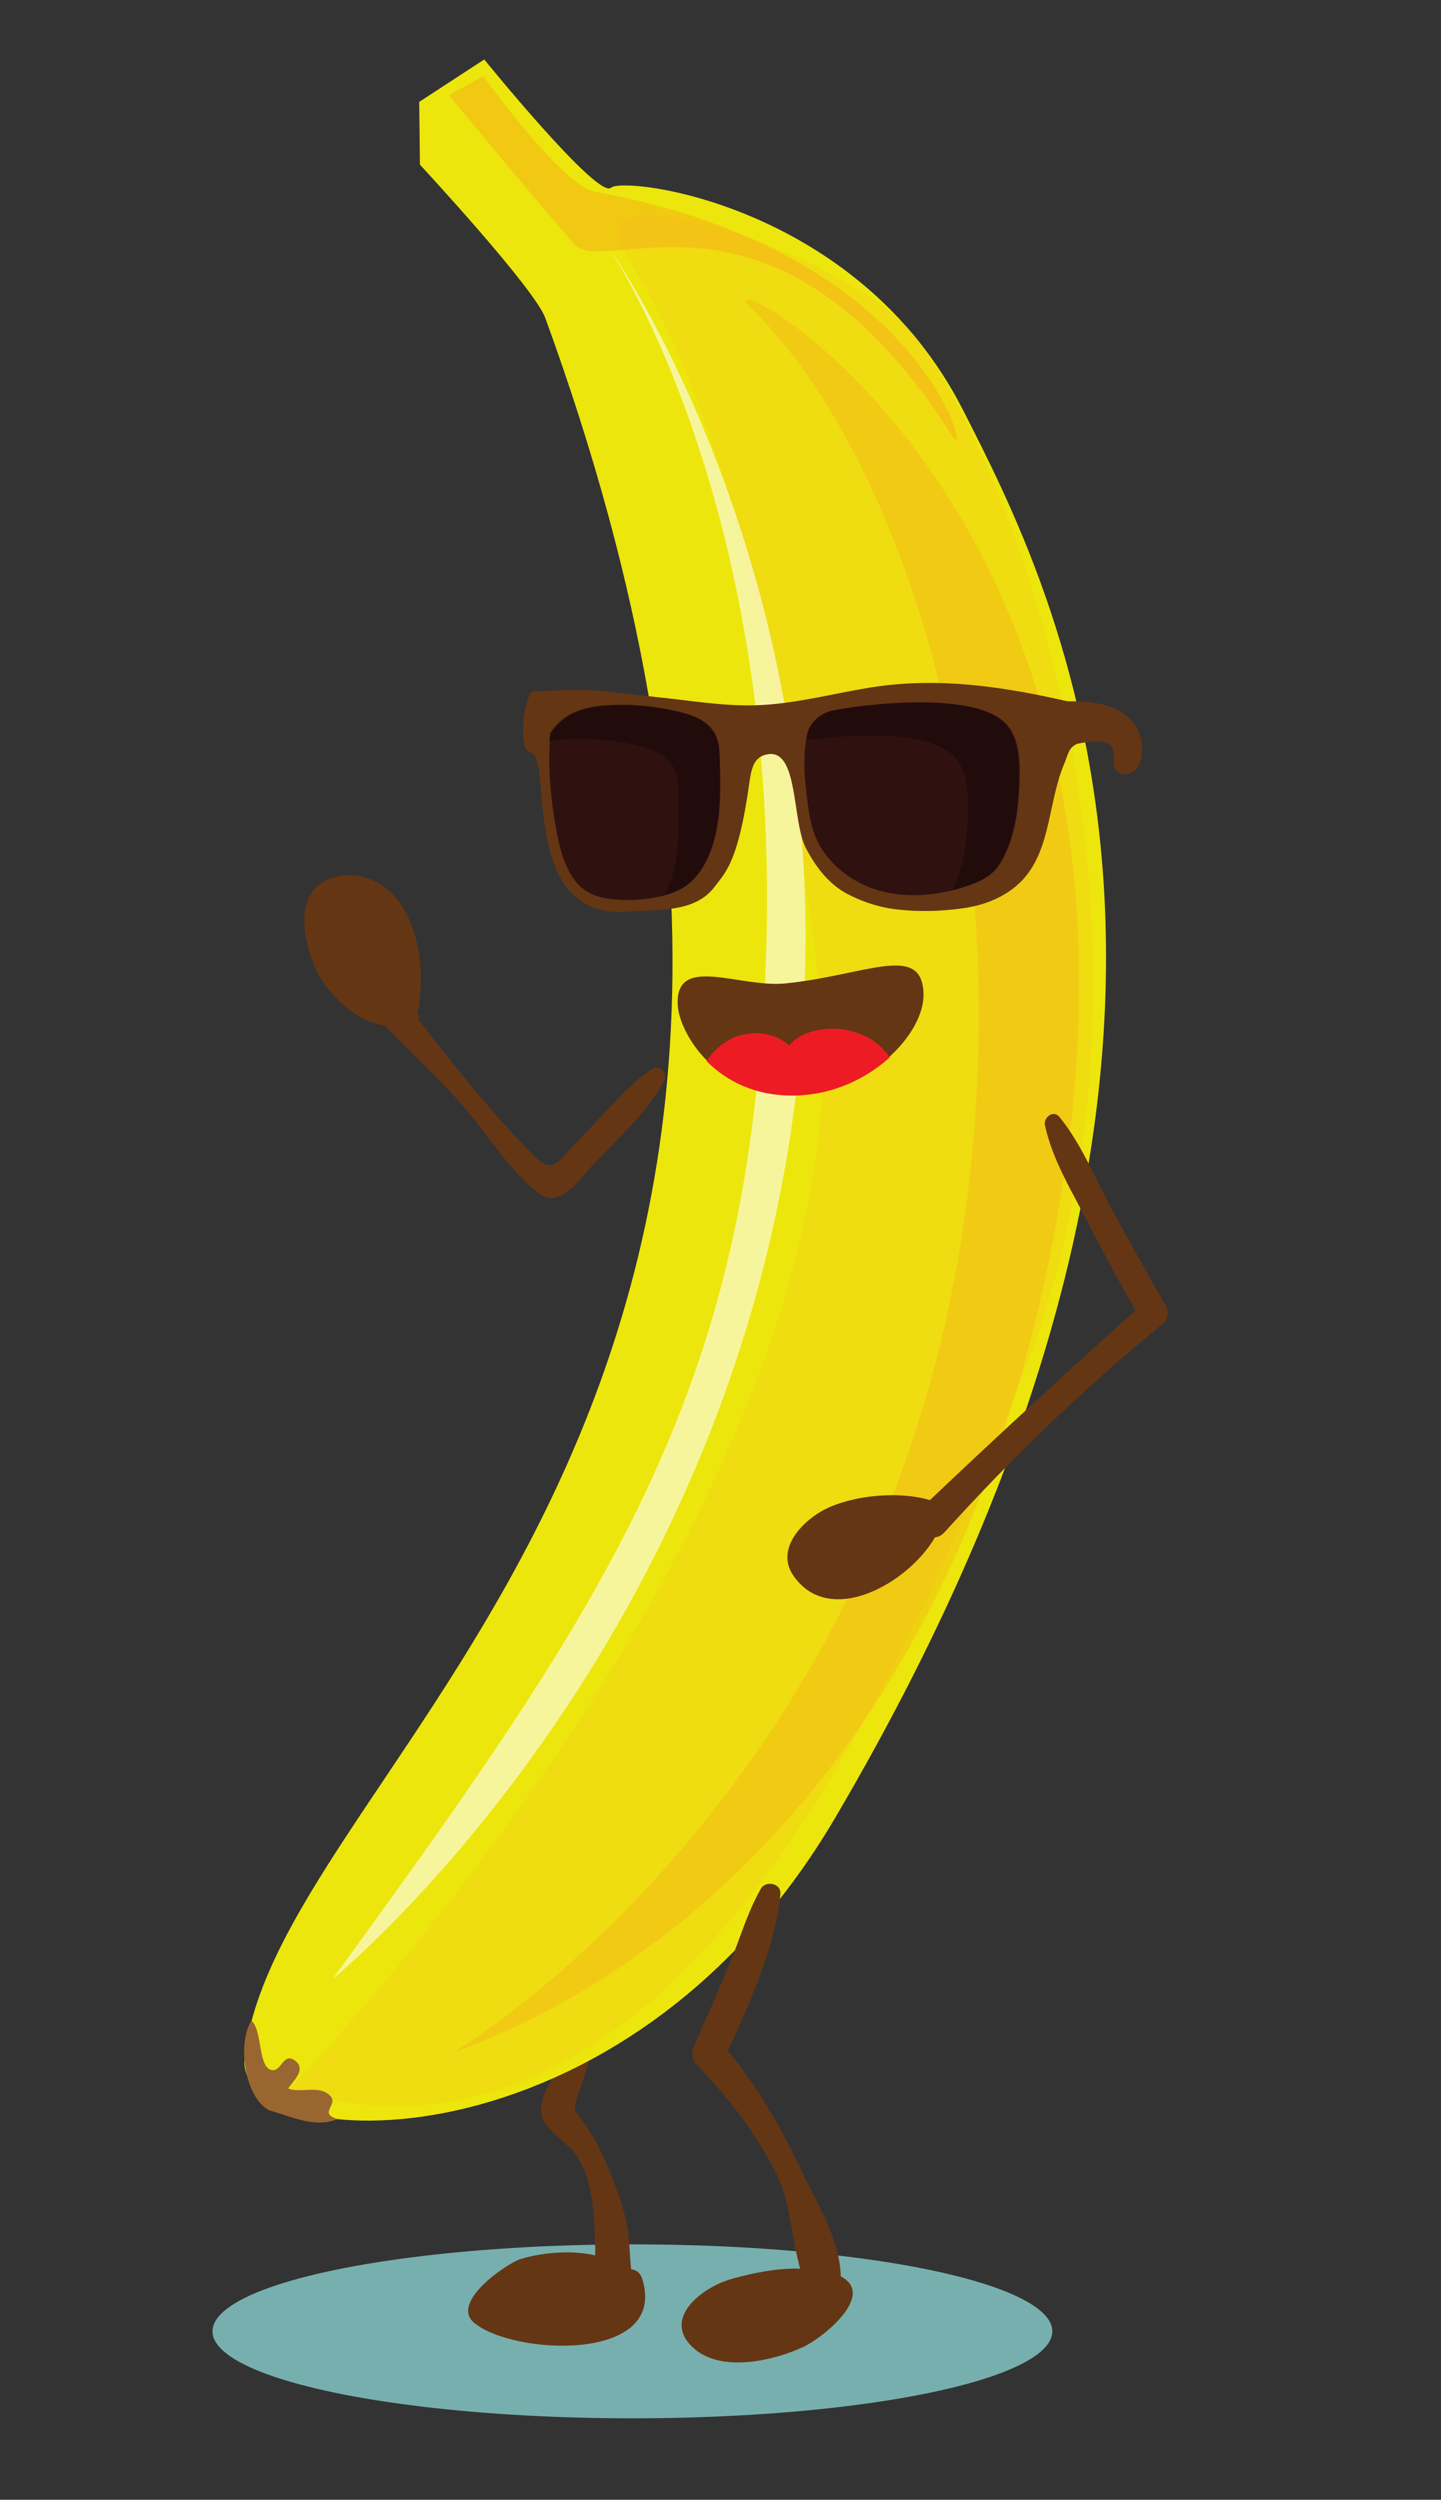 <?xml version="1.0" encoding="utf-8"?>
<!-- Generator: Adobe Illustrator 16.0.0, SVG Export Plug-In . SVG Version: 6.00 Build 0)  -->
<!DOCTYPE svg PUBLIC "-//W3C//DTD SVG 1.1//EN" "http://www.w3.org/Graphics/SVG/1.1/DTD/svg11.dtd">
<svg version="1.1" id="Layer_1" xmlns="http://www.w3.org/2000/svg" xmlns:xlink="http://www.w3.org/1999/xlink" x="0px" y="0px"
	 width="243.333px" height="421.999px" viewBox="0 0 243.333 421.999" enable-background="new 0 0 243.333 421.999"
	 xml:space="preserve">
<rect x="0" y="0" width="243.333" height="421.999" fill="#333333" stroke="none"/>
<g>
	<ellipse fill="#77AFAE" cx="106.792" cy="393.565" rx="70.909" ry="14.684"/>
	<g>
		<g>
			<g>
				<path fill="#653614" d="M96.775,346.873c-2.334,2.065-5.413,5.995-5.413,9.312c0,3.191,4.434,5.35,5.937,7.62
					c2.99,4.518,2.947,9.946,3.206,15.151c0.158,3.182-0.896,8.27,0.946,11.028c1.568,2.349,5.233,2.08,6.058-0.792
					c0.015-0.052,0.029-0.103,0.044-0.154c0.514-1.791-0.617-3.355-2.245-3.954c-0.036-0.014-0.072-0.026-0.108-0.04
					c-1.78-0.654-4.206,1.078-3.974,3.027c0.004,0.037,0.009,0.074,0.014,0.112c0.787-1.033,1.573-2.066,2.36-3.1
					c-0.056,0.011-0.112,0.021-0.168,0.031c1.359,0.771,2.718,1.544,4.078,2.315c-1.277-3.077-0.983-7.682-1.506-11.015
					c-0.61-3.896-2.138-7.635-3.645-11.259c-1.32-3.178-3.034-5.93-5.109-8.667c-0.799-1.054,1.952-6.523,2.079-8.56
					C99.416,346.538,97.681,346.071,96.775,346.873L96.775,346.873z"/>
			</g>
		</g>
		<g>
			<g>
				<path fill="#ECE60D" d="M41.299,347.407C46.8,296.5,159.635,238.831,92.078,53.675C90.238,48.628,70.91,27.797,70.91,27.797
					l-0.12-10.595l10.984-7.165c0,0,19.169,23.651,21.398,21.657c2.229-2,41.736,2.722,59.455,37.54
					c15.301,30.067,55.426,106.82-21.672,237.771C105.125,367.866,39.499,364.067,41.299,347.407z"/>
			</g>
			<path opacity="0.2" fill="#FAB823" d="M48.771,352.763c0,0,100.254-102.501,89.424-187.822
				C127.363,79.62,114.447,57.729,105.406,42.403c-9.04-15.323,40.282,1.302,49.982,15.464
				c19.604,28.613,44.941,106.172,16.389,176.704C150.527,287.057,112.675,371.814,48.771,352.763z"/>
			<defs>
				<filter id="Adobe_OpacityMaskFilter" filterUnits="userSpaceOnUse" x="56.153" y="41.545" width="79.872" height="292.559">
					<feFlood  style="flood-color:white;flood-opacity:1" result="back"/>
					<feBlend  in="SourceGraphic" in2="back" mode="normal"/>
				</filter>
			</defs>
			<mask maskUnits="userSpaceOnUse" x="56.153" y="41.545" width="79.872" height="292.559" id="SVGID_1_">
				<g filter="url(#Adobe_OpacityMaskFilter)">
					<defs>
						
							<filter id="Adobe_OpacityMaskFilter_1_" filterUnits="userSpaceOnUse" x="56.153" y="41.545" width="79.872" height="292.559">
							<feFlood  style="flood-color:white;flood-opacity:1" result="back"/>
							<feBlend  in="SourceGraphic" in2="back" mode="normal"/>
						</filter>
					</defs>
					<mask maskUnits="userSpaceOnUse" x="56.153" y="41.545" width="79.872" height="292.559" id="SVGID_1_">
						<g filter="url(#Adobe_OpacityMaskFilter_1_)">
						</g>
					</mask>
					
						<linearGradient id="SVGID_2_" gradientUnits="userSpaceOnUse" x1="517.671" y1="-320.608" x2="588.075" y2="-320.608" gradientTransform="matrix(0.999 0.055 0.055 -0.999 -435.004 -161.609)">
						<stop  offset="0" style="stop-color:#000000"/>
						<stop  offset="0.162" style="stop-color:#030303"/>
						<stop  offset="0.293" style="stop-color:#0D0D0D"/>
						<stop  offset="0.412" style="stop-color:#1E1E1E"/>
						<stop  offset="0.525" style="stop-color:#363636"/>
						<stop  offset="0.633" style="stop-color:#555555"/>
						<stop  offset="0.738" style="stop-color:#7B7B7B"/>
						<stop  offset="0.84" style="stop-color:#A7A7A7"/>
						<stop  offset="0.937" style="stop-color:#DADADA"/>
						<stop  offset="1" style="stop-color:#FFFFFF"/>
					</linearGradient>
					<path mask="url(#SVGID_1_)" fill="url(#SVGID_2_)" d="M102.632,41.545c0,0,36.948,53.702,24.233,149.603
						c-7.248,54.668-31.749,89.327-70.712,142.956c0,0,65.79-53.563,78.022-147.497C145.295,101.217,102.632,41.545,102.632,41.545z
						"/>
				</g>
			</mask>
			<path opacity="0.59" fill="#FFFFFF" d="M102.632,41.545c0,0,36.948,53.702,24.233,149.603
				c-7.248,54.668-31.749,89.327-70.712,142.956c0,0,65.79-53.563,78.022-147.497C145.295,101.217,102.632,41.545,102.632,41.545z"
				/>
			<path opacity="0.26" fill="#F8991D" d="M76.659,346.437c0,0,76.62-45.206,87.326-149.809
				c6.823-66.626-14.279-122.468-37.214-144.671C116.717,42.227,198.504,82.737,179.28,201
				C161.491,310.435,95.388,339.7,76.659,346.437z"/>
			<defs>
				<filter id="Adobe_OpacityMaskFilter_2_" filterUnits="userSpaceOnUse" x="75.793" y="12.854" width="85.71" height="61.34">
					<feFlood  style="flood-color:white;flood-opacity:1" result="back"/>
					<feBlend  in="SourceGraphic" in2="back" mode="normal"/>
				</filter>
			</defs>
			<mask maskUnits="userSpaceOnUse" x="75.793" y="12.854" width="85.71" height="61.34" id="SVGID_3_">
				<g filter="url(#Adobe_OpacityMaskFilter_2_)">
					<defs>
						<filter id="Adobe_OpacityMaskFilter_3_" filterUnits="userSpaceOnUse" x="75.793" y="12.854" width="85.84" height="61.332">
							<feFlood  style="flood-color:white;flood-opacity:1" result="back"/>
							<feBlend  in="SourceGraphic" in2="back" mode="normal"/>
						</filter>
					</defs>
					<mask maskUnits="userSpaceOnUse" x="75.793" y="12.854" width="85.84" height="61.332" id="SVGID_3_">
						<g filter="url(#Adobe_OpacityMaskFilter_3_)">
						</g>
					</mask>
					
						<linearGradient id="SVGID_4_" gradientUnits="userSpaceOnUse" x1="519.789" y1="-174.208" x2="608.661" y2="-174.208" gradientTransform="matrix(0.999 0.055 0.055 -0.999 -435.004 -161.609)">
						<stop  offset="0" style="stop-color:#FFFFFF"/>
						<stop  offset="0.091" style="stop-color:#F9F9F9"/>
						<stop  offset="0.217" style="stop-color:#E7E7E7"/>
						<stop  offset="0.364" style="stop-color:#C9C9C9"/>
						<stop  offset="0.527" style="stop-color:#A0A0A0"/>
						<stop  offset="0.703" style="stop-color:#6A6A6A"/>
						<stop  offset="0.887" style="stop-color:#2B2B2B"/>
						<stop  offset="1" style="stop-color:#000000"/>
					</linearGradient>
					<path mask="url(#SVGID_3_)" fill="url(#SVGID_4_)" d="M75.793,16.062c0,0,15.885,19.233,21.206,25.172
						c5.321,5.941,34.091-14.488,63.875,32.468c3.243,5.122-1.777-31.87-57.701-42.008c-5.59-1.016-21.555-18.839-21.555-18.839
						L75.793,16.062z"/>
				</g>
			</mask>
			<path opacity="0.37" fill="#F8991D" d="M75.793,16.062c0,0,15.885,19.233,21.206,25.172c5.321,5.941,34.091-14.488,63.875,32.468
				c3.243,5.122-4.479-31.195-60.402-41.334c-5.59-1.016-18.854-19.514-18.854-19.514L75.793,16.062z"/>
			<path fill="#996632" d="M45.888,356.454c-4.479-1.766-5.954-11.295-3.439-15.341c1.907,1.604,1.058,7.954,3.488,8.364
				c1.734,0.172,1.882-3.242,4.035-1.494c1.655,1.463-0.396,3.274-1.318,4.572c1.693,0.814,4.744-0.415,6.542,0.796
				c2.798,1.79-1.884,3.245,1.795,4.382c-3.785,1.635-8.171-0.58-11.352-1.426"/>
		</g>
		<g>
			<g>
				<path fill="#653614" d="M89.826,116.731c-1.657,1.938-2.297,10.541-0.031,10.349c3.486,1.564-1.936,28.094,16.025,26.822
					c5.46-0.387,11.555,0.185,14.843-4.19c1.793-2.386,3.969-4.091,5.833-17.249c0.364-2.574,0.684-4.799,3.26-5.148
					c5.1-0.689,3.975,11.301,6.318,15.829c1.619,3.13,3.84,6.083,6.953,7.733c2.503,1.327,5.287,2.253,8.098,2.609
					c3.834,0.486,7.811,0.375,11.636-0.178c3.825-0.553,7.622-2.14,10.169-5.046c4.55-5.189,4.1-13.002,6.789-19.357
					c0.715-1.688,0.719-2.816,2.441-3.441c-0.313-2.16-0.305-0.834-0.684-6.792c-11.601-2.714-22.934-4.5-34.691-2.577
					c-6.383,1.043-12.688,2.77-19.151,2.966c-5.662,0.172-11.283-0.836-16.919-1.402C98.026,116.385,101.761,116.232,89.826,116.731
					"/>
			</g>
			<g>
				<path fill="#2F1110" d="M92.947,123.888c-0.525,5.428,0.06,11.249,1.072,16.653c0.651,3.476,1.756,7.118,4.072,9.186
					c1.693,1.512,3.797,1.96,5.819,2.125c2.466,0.201,4.938,0.045,7.351-0.465c1.706-0.36,3.409-0.911,4.875-2.033
					c2.626-2.012,4.235-5.699,4.941-9.551c0.705-3.852,0.607-7.907,0.472-11.907c-0.033-0.973-0.071-1.965-0.342-2.889
					c-0.828-2.815-3.429-4-5.715-4.609c-4.238-1.129-8.563-1.571-12.839-1.312C99.033,119.304,95.105,120.271,92.947,123.888"/>
			</g>
			<g opacity="0.29">
				<path d="M114.071,145.486c0.705-3.852,0.607-7.907,0.472-11.907c-0.033-0.973-0.071-1.965-0.342-2.889
					c-0.828-2.815-3.429-4-5.715-4.609c-4.238-1.129-8.563-1.571-12.839-1.313c-0.959,0.058-1.939,0.17-2.903,0.368
					c0.028-0.446,0.063-0.889,0.105-1.33c2.157-3.618,6.086-4.584,9.705-4.803c4.275-0.259,8.602,0.183,12.839,1.312
					c2.286,0.609,4.887,1.794,5.715,4.609c0.271,0.923,0.309,1.916,0.342,2.889c0.135,4,0.233,8.055-0.472,11.907
					c-0.705,3.853-2.314,7.539-4.94,9.55c-1.146,0.878-2.437,1.405-3.76,1.766C113.119,149.362,113.712,147.446,114.071,145.486z"/>
			</g>
			<g>
				<path fill="#2F1110" d="M136.466,123.352c-1.003,4.011-0.646,7.766-0.124,11.868c0.242,1.905,0.527,3.823,1.2,5.621
					c1.767,4.714,6.153,8.168,11.001,9.523s10.084,0.792,14.854-0.816c1.601-0.54,3.204-1.221,4.408-2.404
					c0.836-0.823,1.441-1.853,1.941-2.915c1.743-3.712,2.272-7.878,2.412-11.977c0.123-3.651,0.093-7.882-2.578-10.374
					c-6.211-5.795-28.016-2.35-29.565-1.771C138.465,120.686,137.032,121.798,136.466,123.352"/>
			</g>
			<g opacity="0.29">
				<path d="M161.03,149.803c1.743-3.712,2.272-7.878,2.412-11.977c0.124-3.651,0.093-7.882-2.577-10.374
					c-4.611-4.302-17.647-3.438-24.779-2.508c0.096-0.655,0.219-0.946,0.38-1.591l0,0c0.566-1.554,1.817-2.639,3.367-3.217
					s23.354-4.024,29.565,1.771c2.672,2.492,2.702,6.724,2.578,10.375c-0.14,4.099-0.668,8.265-2.412,11.977
					c-0.5,1.062-1.104,2.092-1.941,2.915c-1.204,1.184-2.808,1.865-4.407,2.404c-0.797,0.269-1.606,0.507-2.425,0.713
					C160.873,150.128,160.953,149.966,161.03,149.803z"/>
			</g>
			<g>
				<path fill="#653614" d="M179.725,118.374c2.393,0.016,4.826,0.037,7.115,0.735c2.289,0.697,4.455,2.18,5.402,4.378
					c0.436,1.011,0.596,2.125,0.582,3.226c-0.017,1.229-0.294,2.546-1.197,3.379s-2.57,0.884-3.229-0.153
					c-0.747-1.178,0.126-2.956-0.765-4.028c-0.541-0.65-1.493-0.73-2.338-0.761c-1.913-0.069-4.188,0.766-6.101,0.697
					C178.891,123.762,178.859,120.293,179.725,118.374"/>
			</g>
		</g>
		<path fill="#653614" d="M114.437,169.551c0.186,4.687,6.38,15.602,19.99,15.24c12.321-0.327,21.792-10.308,21.521-17.163
			c-0.339-8.501-9.77-2.969-23.324-1.611C124.842,166.796,114.099,161.05,114.437,169.551z"/>
		<g>
			<path fill="#ED1C24" d="M119.3,179.12c1.037-1.549,2.411-2.854,4.071-3.699c3.16-1.609,7.333-1.302,9.926,1.116
				c1.895-2.639,6.528-3.168,9.055-2.749c3.969,0.659,6.122,2.302,7.914,4.69c-3.893,3.554-9.487,6.295-15.846,6.464
				C127.549,185.125,122.572,182.434,119.3,179.12z"/>
		</g>
		<g>
			<g>
				<path fill="#653614" d="M128.483,318.842c-2.337,4.091-3.653,8.848-5.488,13.188c-1.872,4.425-3.737,8.846-5.74,13.213
					c-0.537,1.169-0.507,2.421,0.437,3.388c5.357,5.486,9.728,11.184,13.26,18.011c3.328,6.433,2.487,14.535,5.91,20.715
					c1.054,1.902,4.609,1.746,4.968-0.649c1.067-7.143-3.72-14.404-6.662-20.626c-3.604-7.62-7.971-15.024-13.522-21.403
					c0.146,1.129,0.292,2.259,0.437,3.388c3.936-8.751,8.768-18.699,9.698-28.33C131.956,317.928,129.312,317.394,128.483,318.842
					L128.483,318.842z"/>
			</g>
		</g>
		<g>
			<path fill="#653614" d="M140.213,387.141c-0.586-0.932-1.793-1.226-2.883-1.378c-5.631-0.786-11.479,0.062-16.653,2.415
				c-1.911,0.87-3.986,2.376-3.868,4.473c0.127,2.254,2.682,3.492,4.902,3.899c1.681,0.308,3.399,0.417,5.105,0.324
				c6.001-0.325,12.064-3.522,14.681-8.935c0.109-0.225,0.214-0.466,0.197-0.716c-0.039-0.573-0.674-0.905-1.238-1.011"/>
			<g>
				<path fill="#653614" d="M141.461,386.797c-1.188-6.301-14.225-3.189-18.198-1.996c-4.944,1.485-11.679,6.827-6.008,11.712
					c4.723,4.068,13.481,1.979,18.454-0.341c3.247-1.515,12.612-9.012,5.958-12.028c-3.179-1.44-5.107,3.217-1.847,4.38
					c-1.659-0.592-1.698,0.952-2.968,2.41c-1.302,1.495-3.25,2.447-5.036,3.191c-3.336,1.388-7.328,1.338-10.773,0.492
					c0.066-1.464,0.132-2.928,0.198-4.391c1.046-0.439,2.115-0.816,3.205-1.133c1.985-0.638,4.009-1.017,6.079-1.264
					c3.182-0.38,6.215,0.082,9.344,0.559C140.876,388.542,141.656,387.834,141.461,386.797L141.461,386.797z"/>
			</g>
		</g>
		<g>
			<path fill="#653614" d="M104.816,384.801c-0.33-0.487-0.944-0.678-1.512-0.83c-3.953-1.061-8.09-1.837-12.126-1.16
				c-4.037,0.676-7.984,3.045-9.613,6.799c-0.152,0.35-0.283,0.752-0.135,1.104c0.121,0.287,0.399,0.471,0.668,0.627
				c3.684,2.154,8.114,2.528,12.378,2.688c2.974,0.11,6.106,0.105,8.71-1.335c2.604-1.44,4.383-4.806,3.077-7.478"/>
			<g>
				<path fill="#653614" d="M105.917,383.701c-3.765-4.417-13.042-3.903-17.987-2.348c-2.391,0.752-11.959,7.315-7.89,10.751
					c6.547,5.526,32.926,6.843,28.382-7.484c-0.87-2.743-5.208-1.563-4.318,1.191c2.868,8.88-17.589,7.366-21.283,3.512
					c0.168,0.638,0.337,1.275,0.506,1.913c0.742-4.219,5.996-5.967,9.587-6.391c2.894-0.341,8.43-0.159,11.117,1.301
					C105.64,387.02,107.048,385.027,105.917,383.701L105.917,383.701z"/>
			</g>
		</g>
		<g>
			<g>
				<path fill="#653614" d="M176.453,189.945c1.229,5.749,4.441,10.968,7.105,16.16c2.91,5.671,5.968,11.26,9.174,16.768
					c0.125-0.969,0.25-1.937,0.375-2.905c-12.654,11.392-25.271,22.974-37.593,34.718c-2.641,2.517,1.55,6.673,3.982,3.982
					c11.581-12.805,23.628-24.374,37.001-35.31c0.828-0.677,0.872-2.041,0.375-2.905c-3.173-5.524-6.301-11.073-9.317-16.684
					c-2.76-5.136-4.981-10.697-8.676-15.236C177.891,187.316,176.177,188.653,176.453,189.945L176.453,189.945z"/>
			</g>
		</g>
		<g>
			<g>
				<path fill="#653614" d="M110.174,180.454c-3.396,2.182-5.986,5.196-8.742,8.113c-1.763,1.866-3.526,3.731-5.289,5.597
					c-2.332,2.468-3.207,3.799-6.017,0.939c-7.701-7.839-14.361-16.325-21.018-25.029c-0.515,1.266-1.03,2.533-1.545,3.799
					c0.549-0.086,1.098-0.173,1.646-0.259c2.306-0.363,1.706-3.413,0-4.082c-0.548-0.215-1.097-0.431-1.646-0.646
					c-2.509-0.984-4.232,2.604-2.516,4.322c4.638,4.644,9.318,9.044,13.605,14.026c3.965,4.607,7.653,10.833,12.591,14.365
					c3.212,2.297,6.483-2.329,8.173-4.162c4.349-4.721,9.66-9.308,12.768-14.974C112.865,181.223,111.46,179.627,110.174,180.454
					L110.174,180.454z"/>
			</g>
		</g>
		<g>
			<path fill="#653614" d="M157.347,256.773c-2.675,4.204-6.675,7.551-11.284,9.444c-3.67,1.508-9.131,1.273-10.176-2.555
				c-1.045-3.822,3.461-6.773,7.322-7.661c5.09-1.171,10.435-1.224,15.547-0.151"/>
			<g>
				<path fill="#653614" d="M156.184,255.61c-4.425,3.717-9.478,9.795-15.991,8.585c-3.255-0.605-0.771-3.754,0.785-4.729
					c2.092-1.313,5.029-1.589,7.389-1.858c3.66-0.417,7.249,0.453,10.864-0.036c1.579-0.214,1.667-2.58,0.426-3.262
					c-5.275-2.897-14.659-2.229-20.037,0.332c-3.807,1.813-8.821,6.701-5.656,11.33c6.695,9.79,22.22-0.396,24.97-8.761
					C159.488,255.518,157.349,254.631,156.184,255.61L156.184,255.61z"/>
			</g>
		</g>
		<g>
			<path fill="#653614" d="M68.637,169.791c0.162-6.454-0.231-13.842-5.244-17.911c-2.592-2.104-7.061-2.575-8.856,0.24
				c-0.62,0.972-0.802,2.16-0.84,3.312c-0.25,7.428,5.598,14.581,12.928,15.813"/>
			<g>
				<path fill="#653614" d="M70.771,169.791c0.728-5.787,0.228-11.918-2.968-16.947c-2.816-4.432-8.5-6.567-13.224-3.953
					c-5.034,2.787-3.054,10.757-1.197,14.794c2.04,4.434,7.978,10.106,13.242,9.414c1.73-0.228,2.655-2.416,0.936-3.456
					c-2.989-1.808-5.82-2.447-8.326-5.152c-1.897-2.047-5.488-9.173-2.306-11.582c3.243-2.455,7.103,3.435,7.958,5.661
					c1.344,3.5,1.295,7.528,1.616,11.22C66.745,172.58,70.432,172.491,70.771,169.791L70.771,169.791z"/>
			</g>
		</g>
	</g>
</g>
</svg>
